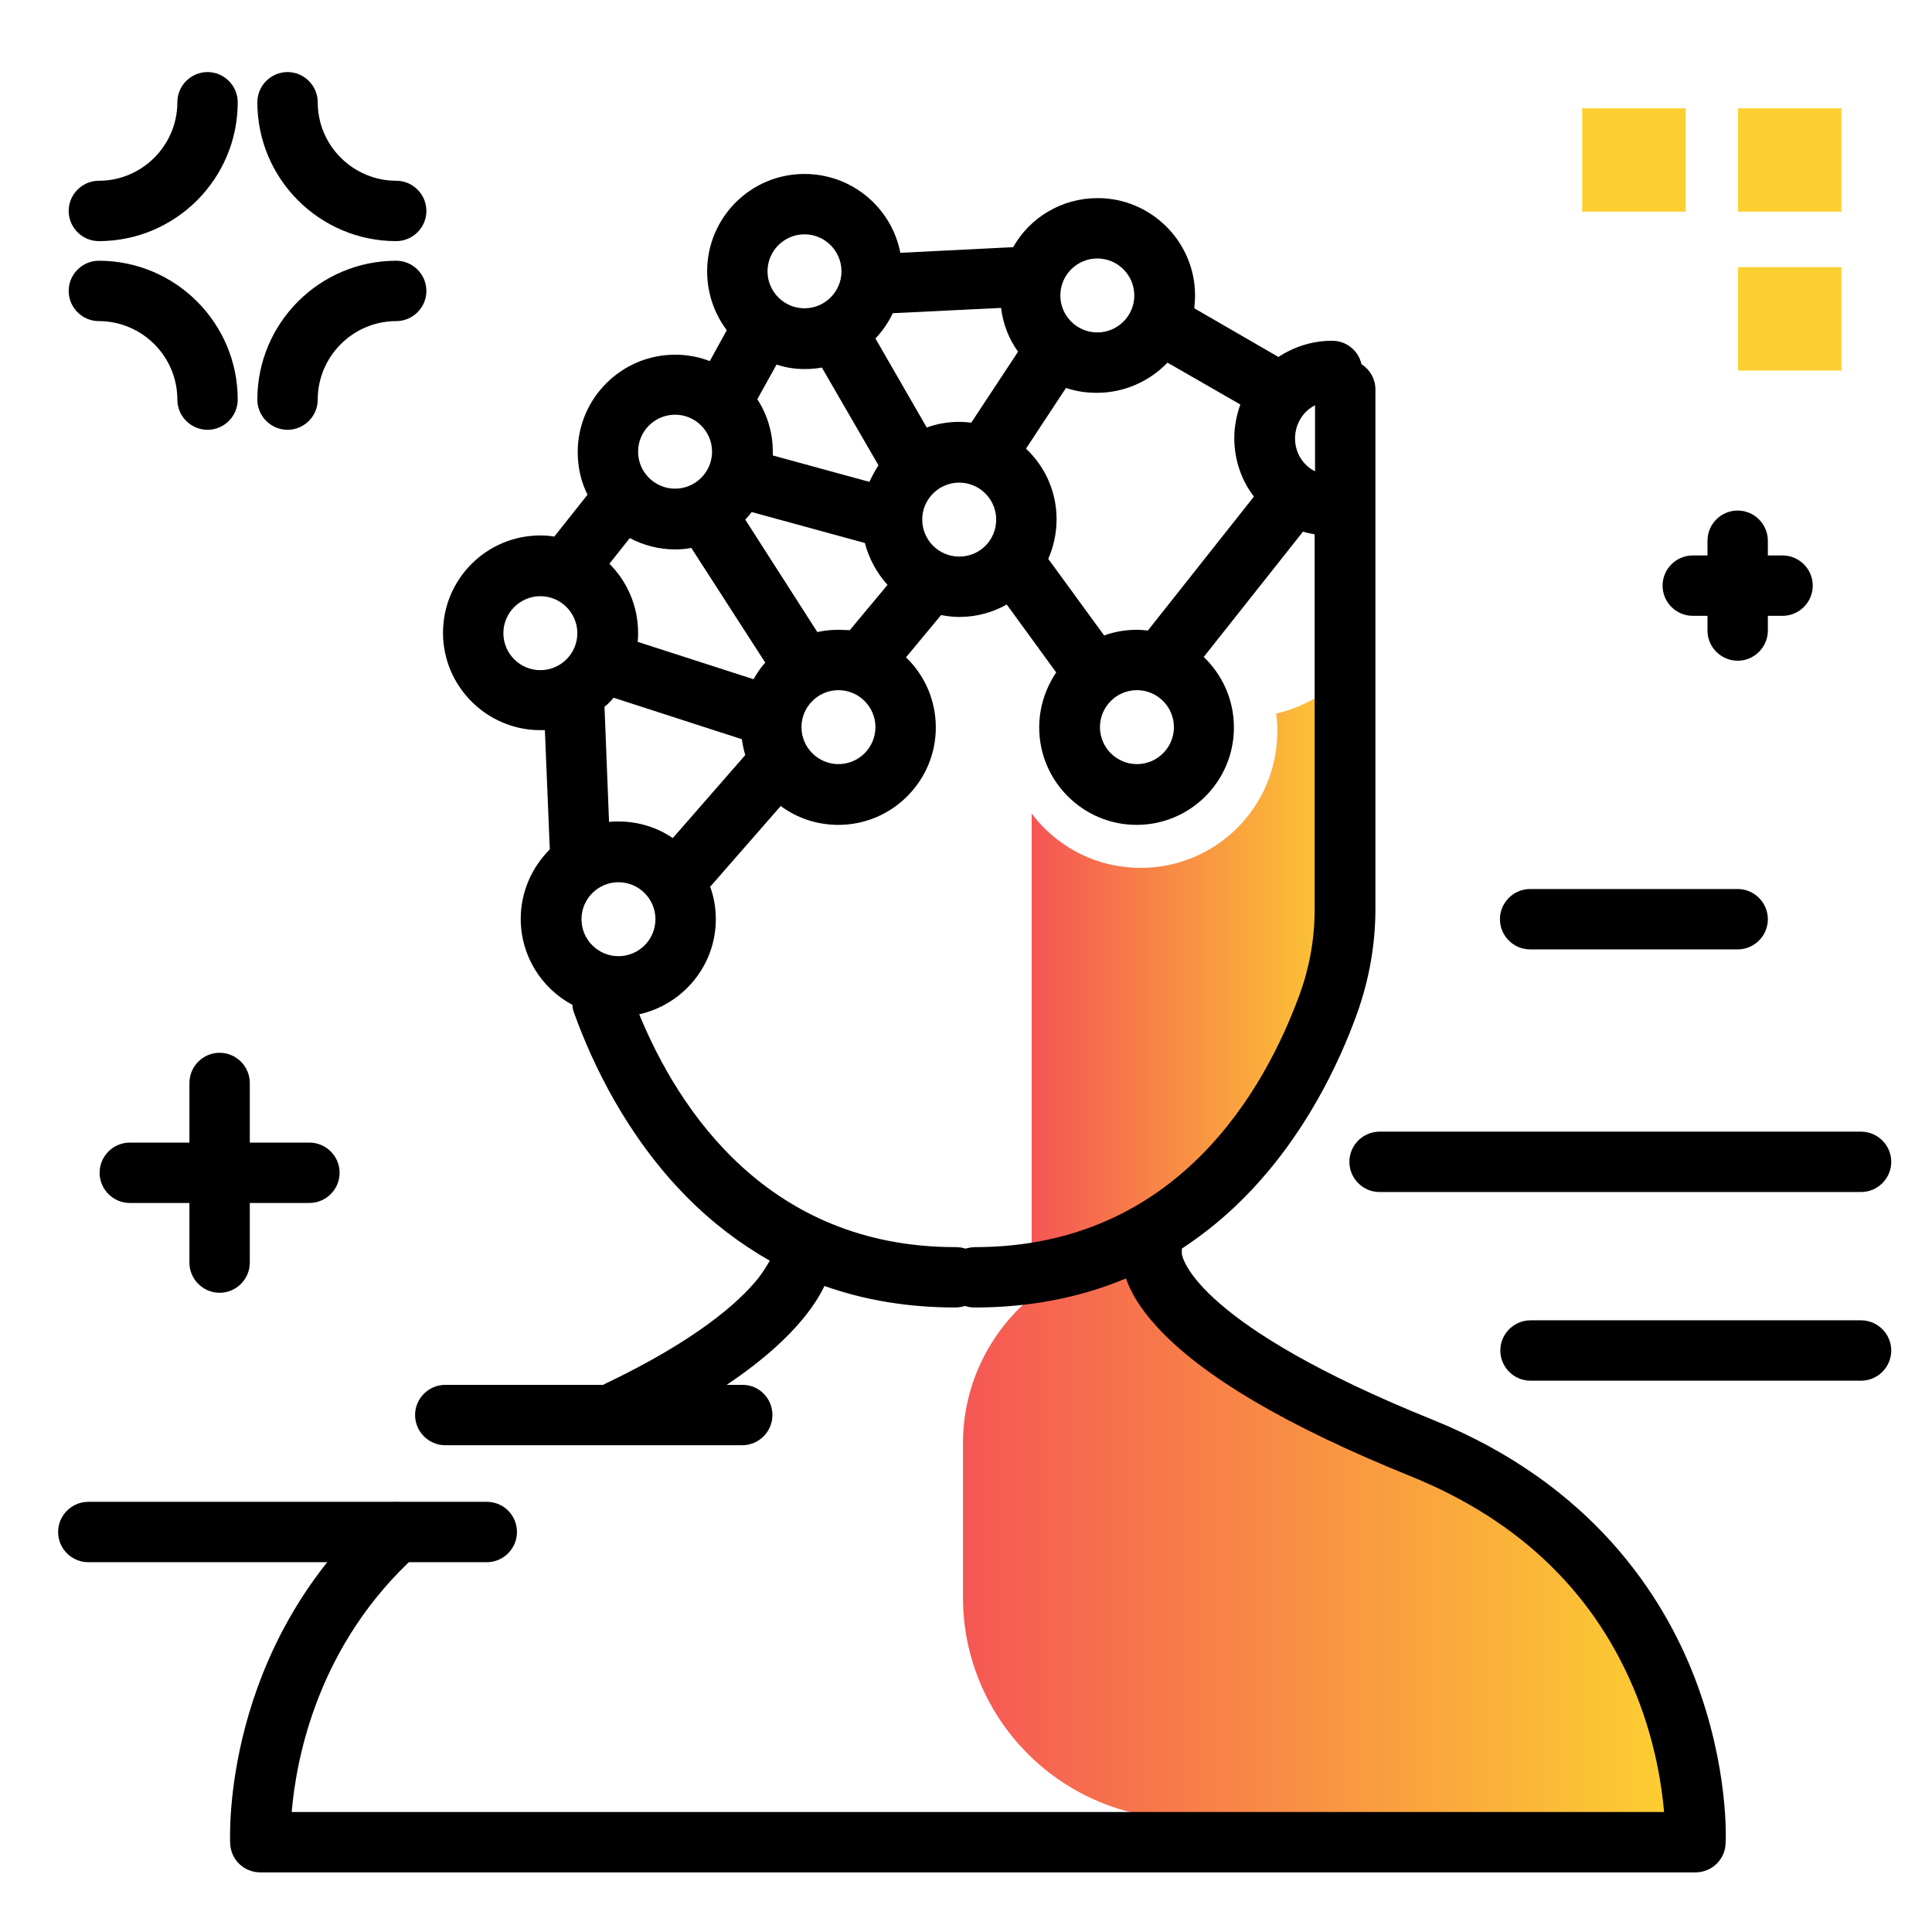 <svg version="1.1" id="Layer_1" xmlns="http://www.w3.org/2000/svg" xmlns:xlink="http://www.w3.org/1999/xlink" x="0px" y="0px" viewBox="0 0 512 512" enable-background="new 0 0 512 512" xml:space="preserve">
<path fill="#FCCF31" class="primary-color" d="M419.3,28.7h27.4v27.4h-27.4V28.7z M488,56.1V28.7h-27.4v27.4H488z M488,98.3V70.8h-27.4v27.4H488z"></path>
<path d="M397.5,243.6c0-4.4,3.6-8,8-8h55c4.4,0,8,3.6,8,8s-3.6,8-8,8h-55C401.1,251.6,397.5,248,397.5,243.6z M448.6,163.2h3.9v3.9
	c0,4.4,3.6,8,8,8s8-3.6,8-8v-3.9h3.9c4.4,0,8-3.6,8-8s-3.6-8-8-8h-3.9v-3.9c0-4.4-3.6-8-8-8s-8,3.6-8,8v3.9h-3.9c-4.4,0-8,3.6-8,8
	S444.2,163.2,448.6,163.2z M129,398H23.4c-4.4,0-8,3.6-8,8s3.6,8,8,8H129c4.4,0,8-3.6,8-8S133.5,398,129,398z M196.8,367H118
	c-4.4,0-8,3.6-8,8s3.6,8,8,8h78.7c4.4,0,8-3.6,8-8S201.2,367,196.8,367z M50.2,287v15.8H34.4c-4.4,0-8,3.6-8,8s3.6,8,8,8h15.8v15.8
	c0,4.4,3.6,8,8,8s8-3.6,8-8v-15.8H82c4.4,0,8-3.6,8-8s-3.6-8-8-8H66.2V287c0-4.4-3.6-8-8-8S50.2,282.6,50.2,287z M501.2,307.9
	c0-4.4-3.6-8-8-8H365.6c-4.4,0-8,3.6-8,8s3.6,8,8,8h127.6C497.6,315.9,501.2,312.3,501.2,307.9z M493.2,349.9h-87.6
	c-4.4,0-8,3.6-8,8s3.6,8,8,8h87.6c4.4,0,8-3.6,8-8S497.6,349.9,493.2,349.9z M26.2,63.9C46.5,63.9,63,47.4,63,27.1c0-4.4-3.6-8-8-8
	s-8,3.6-8,8c0,11.4-9.3,20.8-20.8,20.8c-4.4,0-8,3.6-8,8S21.8,63.9,26.2,63.9z M105,63.9c4.4,0,8-3.6,8-8s-3.6-8-8-8
	c-11.4,0-20.8-9.3-20.8-20.8c0-4.4-3.6-8-8-8s-8,3.6-8,8C68.2,47.4,84.7,63.9,105,63.9z M76.2,113.9c4.4,0,8-3.6,8-8
	c0-11.4,9.3-20.8,20.8-20.8c4.4,0,8-3.6,8-8s-3.6-8-8-8c-20.3,0-36.8,16.5-36.8,36.8C68.2,110.3,71.8,113.9,76.2,113.9z M26.2,85.1
	c11.4,0,20.8,9.3,20.8,20.8c0,4.4,3.6,8,8,8s8-3.6,8-8c0-20.3-16.5-36.8-36.8-36.8c-4.4,0-8,3.6-8,8S21.8,85.1,26.2,85.1z"></path>
<linearGradient id="SVGID_1_" gradientUnits="userSpaceOnUse" x1="358.64" y1="258.717" x2="273.353" y2="258.717" class="gradient-element">
	<stop offset="0" class="primary-color-gradient" style="stop-color: #FCCF31"></stop>
	<stop offset="1" class="secondary-color-gradient" style="stop-color: #F55555"></stop>
</linearGradient>
<path fill="url(#SVGID_1_)" d="M353.2,249.6c-6.5,60.6-86.4,93.4-79.8,89.1V215.6c1,1.3,2.1,2.6,3.3,3.8
	c6.6,6.6,15.6,10.6,25.6,10.6c10,0,19.1-4.1,25.6-10.6s10.6-15.6,10.6-25.6c0-1.6-0.1-3.2-0.3-4.7c7.3-1.7,13.8-5.5,18.6-10.8
	C357,198.5,356.1,222.7,353.2,249.6z"></path>
<linearGradient id="SVGID_2_" gradientUnits="userSpaceOnUse" x1="443.72" y1="405.542" x2="252.174" y2="405.542">
	<stop offset="0" class="primary-color-gradient" style="stop-color: #FCCF31"></stop>
	<stop offset="1" class="secondary-color-gradient" style="stop-color: #F55555"></stop>
</linearGradient>
<path fill="url(#SVGID_2_)" d="M443.5,482H313.9c-32.4,0-58.7-26.3-58.7-58.7v-40.9c0-22.1,14.5-41.5,35.6-48.2
	c4.5-1.4,9.1-3.1,13.9-5.1c0,0-6.8,24.8,46.6,48.1C404.7,400.5,437.7,416,443.5,482z"></path>
<path d="M449.1,444.6c-8.4-21.8-27.3-51.3-69.3-68.3c-62.2-25.1-66.4-42.5-66.6-44c0-0.5,0-0.9,0-1.4c5.9-3.9,11.5-8.4,16.7-13.7
	c15.8-16,24.9-35.2,29.7-48.5c3.2-8.9,4.9-18.3,4.9-27.8V103.2c0-2.8-1.5-5.3-3.7-6.7c-0.8-3.6-4-6.2-7.8-6.2
	c-5.2,0-10.1,1.6-14.2,4.3l-22.3-12.9c0.1-1.1,0.2-2.2,0.2-3.4c0-14.2-11.6-25.8-25.8-25.8c-9.6,0-18,5.2-22.4,13L238.6,67
	c-2.3-11.9-12.8-20.9-25.4-20.9c-14.3,0-25.8,11.6-25.8,25.8c0,5.8,1.9,11.2,5.2,15.6l-4.5,8.2c-2.8-1.1-5.9-1.7-9.2-1.7
	c-14.2,0-25.8,11.6-25.8,25.8c0,4.1,0.9,7.9,2.6,11.3l-8.8,11.1c-1.2-0.2-2.4-0.3-3.7-0.3c-14.3,0-25.8,11.6-25.8,25.8
	s11.6,25.8,25.8,25.8c0.4,0,0.8,0,1.2,0l1.3,31.6c-4.7,4.7-7.7,11.2-7.7,18.4c0,9.9,5.6,18.5,13.7,22.8c0,0.8,0.2,1.6,0.5,2.3
	c4.8,13.3,13.9,32.5,29.7,48.5c6.8,6.9,14.2,12.5,22.1,17c-0.7,1.2-1.7,2.9-3.1,4.7c-5.1,6.3-16.2,16.3-40.5,27.9
	c-4,1.9-5.7,6.7-3.8,10.7c1.4,2.9,4.2,4.6,7.2,4.6c1.2,0,2.3-0.3,3.4-0.8c34.2-16.3,46.8-31.1,51.3-40.4c10.7,3.8,22.3,5.7,34.7,5.7
	c0.9,0,1.8-0.2,2.6-0.4c0.8,0.3,1.7,0.4,2.6,0.4c14.4,0,27.8-2.6,40-7.7c1.2,3.5,3.6,7.8,8.1,12.7c11.9,13.1,34.6,26.5,67.3,39.7
	c29.2,11.8,49.4,31.5,60.1,58.6c4.8,12.3,6.5,23.4,7.1,30.4H77.3c1.2-14,6.8-44.4,33.2-68.2c3.3-3,3.5-8,0.6-11.3
	c-3-3.3-8-3.5-11.3-0.6c-40.8,36.8-38.9,86.4-38.8,88.5c0.2,4.3,3.7,7.6,8,7.6h380.3c4.3,0,7.8-3.3,8-7.6
	C457.4,487.8,458.2,468.2,449.1,444.6z M348.5,107.4v17.5c-3.2-1.6-5.3-4.9-5.3-8.7S345.3,109,348.5,107.4z M328.7,107.2
	c-1,2.8-1.6,5.8-1.6,8.9c0,5.8,1.9,11.2,5.2,15.5l-28.1,35.5c-1-0.1-1.9-0.2-2.9-0.2c-3,0-5.9,0.5-8.7,1.5l-14.8-20.3
	c1.4-3.2,2.2-6.7,2.2-10.5c0-7.4-3.1-14-8.1-18.7l10.6-16.1c2.6,0.9,5.3,1.3,8.2,1.3c7.3,0,14-3.1,18.7-8L328.7,107.2z M301.3,182.9
	c5.4,0,9.8,4.4,9.8,9.8s-4.4,9.8-9.8,9.8c-5.4,0-9.8-4.4-9.8-9.8S295.9,182.9,301.3,182.9z M169,170.1c0.1-0.8,0.1-1.6,0.1-2.4
	c0-7.1-2.9-13.6-7.6-18.3l5.4-6.8c3.6,1.9,7.7,3,12,3c1.5,0,2.9-0.1,4.3-0.4l19.6,30.4c-1.2,1.3-2.2,2.8-3.1,4.4L169,170.1z
	 M213.2,97.8c1.6,0,3.1-0.1,4.6-0.4l15,25.9c-0.9,1.4-1.7,2.9-2.4,4.4l-25.6-7c0-0.3,0-0.6,0-1c0-5.1-1.5-9.9-4.1-13.9l5.1-9.2
	C208.1,97.4,210.6,97.8,213.2,97.8z M269.8,93.2L257.4,112c-1-0.1-2.1-0.2-3.1-0.2c-3.1,0-6,0.5-8.7,1.5l-13.6-23.6
	c1.9-2,3.4-4.2,4.6-6.7l28.7-1.4C265.8,85.9,267.4,89.9,269.8,93.2z M222.2,182.9c5.4,0,9.8,4.4,9.8,9.8s-4.4,9.8-9.8,9.8
	c-5.4,0-9.8-4.4-9.8-9.8S216.8,182.9,222.2,182.9z M222.2,166.9c-1.9,0-3.8,0.2-5.6,0.6l-19.1-29.8c0.6-0.6,1.2-1.3,1.7-2l30,8.2
	c1.1,4.2,3.2,8,6,11.1l-10,12C224.2,167,223.2,166.9,222.2,166.9z M254.2,147.5c-5.4,0-9.8-4.4-9.8-9.8s4.4-9.8,9.8-9.8
	c5.4,0,9.8,4.4,9.8,9.8S259.7,147.5,254.2,147.5z M290.8,68.5c5.4,0,9.8,4.4,9.8,9.8s-4.4,9.8-9.8,9.8c-5.4,0-9.8-4.4-9.8-9.8
	S285.4,68.5,290.8,68.5z M213.2,62.1c5.4,0,9.8,4.4,9.8,9.8s-4.4,9.8-9.8,9.8c-5.4,0-9.8-4.4-9.8-9.8S207.8,62.1,213.2,62.1z
	 M178.9,109.9c5.4,0,9.8,4.4,9.8,9.8s-4.4,9.8-9.8,9.8c-5.4,0-9.8-4.4-9.8-9.8S173.5,109.9,178.9,109.9z M133.4,167.8
	c0-5.4,4.4-9.8,9.8-9.8s9.8,4.4,9.8,9.8s-4.4,9.8-9.8,9.8S133.4,173.2,133.4,167.8z M160.2,187.3c0.9-0.7,1.7-1.5,2.4-2.4l34,11
	c0.2,1.4,0.5,2.9,0.9,4.2l-19.2,22c-4.1-2.8-9.1-4.4-14.4-4.4c-0.8,0-1.6,0-2.5,0.1L160.2,187.3z M163.9,253.4
	c-5.4,0-9.8-4.4-9.8-9.8c0-5.4,4.4-9.8,9.8-9.8s9.8,4.4,9.8,9.8C173.7,249,169.3,253.4,163.9,253.4z M169.4,268.8
	c11.6-2.6,20.3-12.9,20.3-25.2c0-3-0.5-5.9-1.5-8.6l18.7-21.4c4.3,3.2,9.6,5,15.3,5c14.2,0,25.8-11.6,25.8-25.8
	c0-7.3-3-13.9-7.9-18.6l9.3-11.2c1.6,0.3,3.2,0.5,4.8,0.5c4.6,0,8.9-1.2,12.6-3.3l13.1,18c-2.8,4.2-4.5,9.2-4.5,14.6
	c0,14.2,11.6,25.8,25.8,25.8c14.3,0,25.8-11.6,25.8-25.8c0-7.4-3.1-14-8-18.7l26.3-33.2c1,0.3,2,0.5,3.1,0.7v99.3
	c0,7.7-1.3,15.2-3.9,22.4c-9.1,25.1-32.4,67.2-86.1,67.2c-0.9,0-1.8,0.2-2.6,0.4c-0.8-0.3-1.7-0.4-2.6-0.4
	C203.5,330.5,179.8,294.1,169.4,268.8z"></path>
</svg>